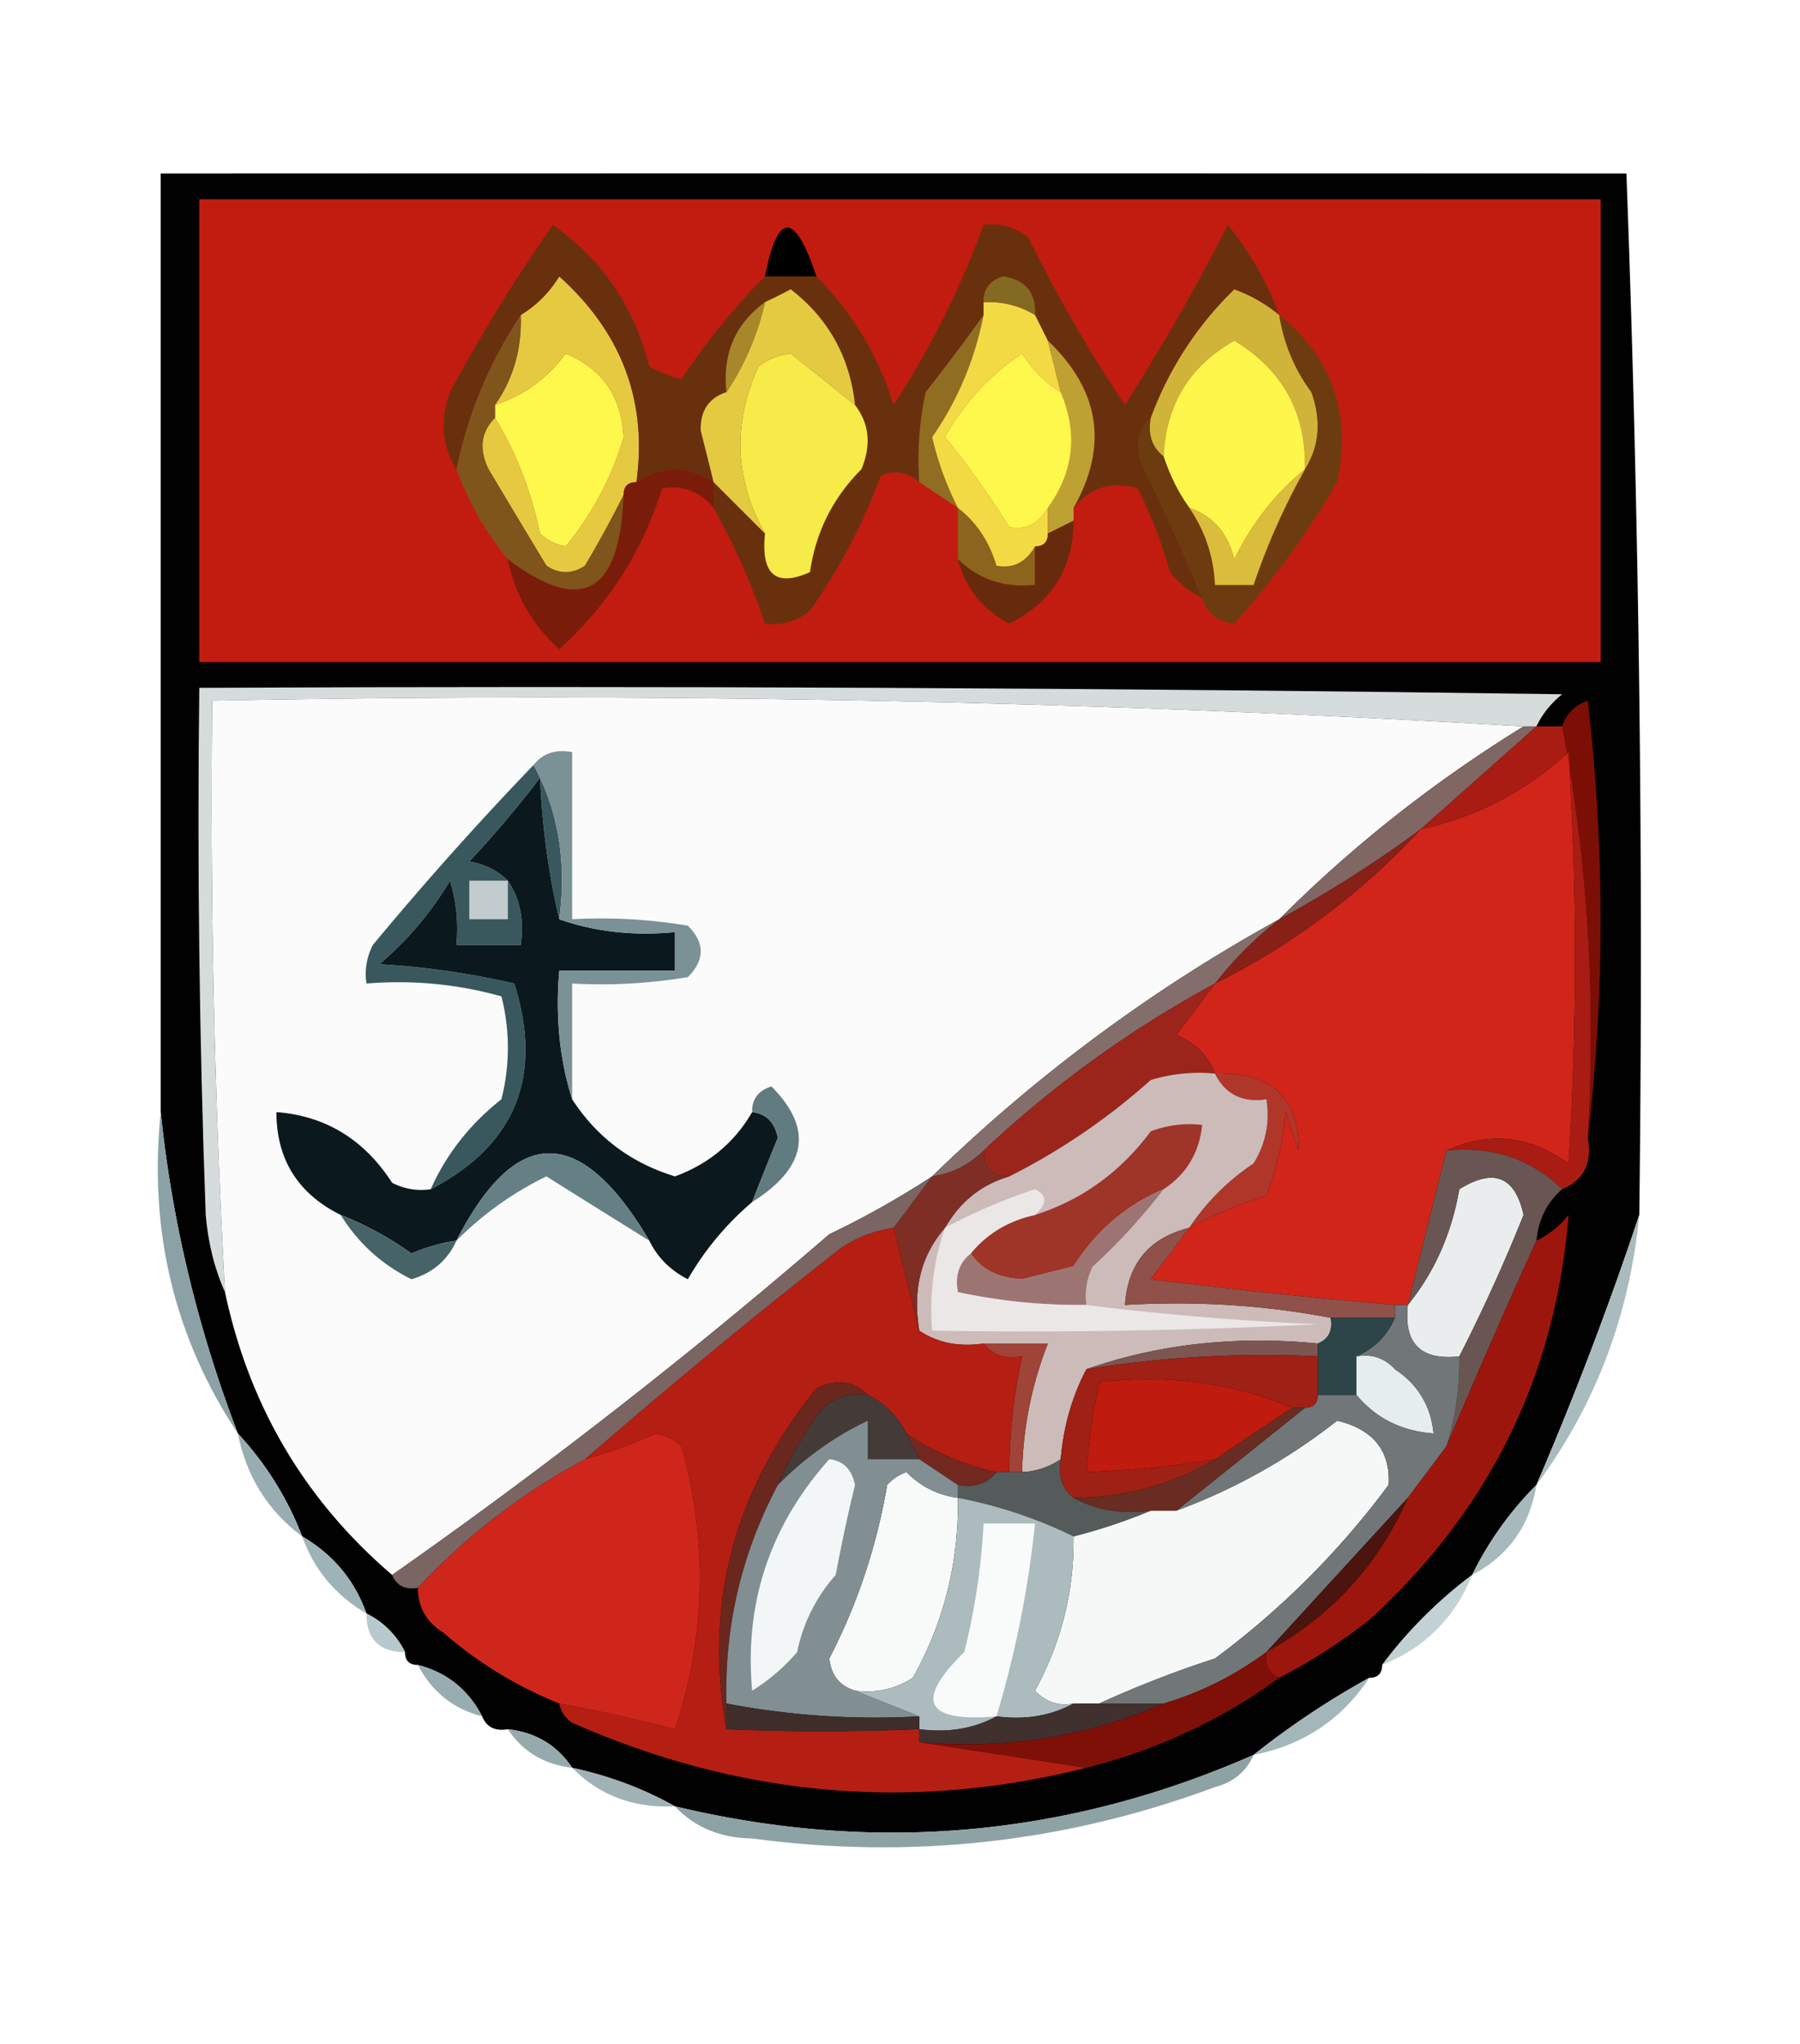 <svg xmlns="http://www.w3.org/2000/svg" width="140" height="159" style="shape-rendering:geometricPrecision;text-rendering:geometricPrecision;image-rendering:optimizeQuality;fill-rule:evenodd;clip-rule:evenodd"><path style="opacity:1" fill="#010101" d="M127.5 94.5a266.131 266.131 0 0 1-8 21 26.175 26.175 0 0 0-5 7c-2.667 2-5 4.333-7 7 0 .667-.333 1-1 1a64.322 64.322 0 0 0-9 6c-14.5 6.373-29.5 7.707-45 4-2.436-1.371-5.103-2.371-8-3-1.16-1.75-2.826-2.75-5-3-.992.172-1.658-.162-2-1-1.085-2.087-2.751-3.42-5-4-.667 0-1-.333-1-1a6.544 6.544 0 0 0-3-3c-.92-2.589-2.586-4.589-5-6a24.771 24.771 0 0 0-5-8c-3.13-8.182-5.13-16.516-6-25v-73c38.178-.015 76.178-.015 114 0 1 26.992 1.333 53.992 1 81z"/><path style="opacity:1" fill="#c11c0f" d="M15.5 15.5h109v36h-109v-36z"/><path style="opacity:1" fill="#d0b439" d="M99.5 24.5a13.485 13.485 0 0 0 2.5 6c.789 2.212.622 4.212-.5 6 .087-4.407-1.746-7.74-5.5-10-3.479 1.97-5.312 4.97-5.5 9-.904-.709-1.237-1.709-1-3a26.752 26.752 0 0 1 6.5-10 11.81 11.81 0 0 1 3.5 2z"/><path style="opacity:1" fill="#fef64b" d="M101.5 36.5c-2.276 1.83-4.109 4.164-5.5 7-.498-2.044-1.665-3.378-3.5-4-.845-1.172-1.511-2.505-2-4 .188-4.03 2.021-7.03 5.5-9 3.754 2.26 5.587 5.593 5.5 10z"/><path style="opacity:1" fill="#fff84c" d="M38.5 32.5v-1c2.235-.728 4.068-2.061 5.5-4 2.852 1.196 4.352 3.363 4.5 6.5a24.028 24.028 0 0 1-4.5 8.5 3.943 3.943 0 0 1-2-1c-.7-3.33-1.867-6.33-3.5-9z"/><path style="opacity:1" fill="#e5ca41" d="M49.5 37.5c-.667 0-1 .333-1 1a87.289 87.289 0 0 1-3 5.5c-1 .667-2 .667-3 0a1701.239 1701.239 0 0 1-4.5-7.5c-.765-1.566-.598-2.9.5-4 1.633 2.67 2.8 5.67 3.5 9a3.943 3.943 0 0 0 2 1 24.028 24.028 0 0 0 4.5-8.5c-.148-3.137-1.648-5.304-4.5-6.5-1.432 1.939-3.265 3.272-5.5 4 1.433-2.058 2.1-4.392 2-7 1.212-.73 2.212-1.73 3-3 4.863 4.371 6.863 9.704 6 16z"/><path style="opacity:1" fill="#7f551c" d="M40.5 24.5c.1 2.608-.567 4.942-2 7v1c-1.098 1.1-1.265 2.434-.5 4 1.502 2.518 3.002 5.018 4.5 7.5 1 .667 2 .667 3 0a87.289 87.289 0 0 0 3-5.5c-.262 7.673-3.262 9.34-9 5-1.697-2.053-3.03-4.387-4-7a33.56 33.56 0 0 1 5-12z"/><path style="opacity:1" fill="#791d0a" d="M55.5 37.5v2c-1.101-1.3-2.434-1.8-4-1.5-1.528 4.889-4.195 9.056-8 12.5-2.116-1.9-3.45-4.233-4-7 5.738 4.34 8.738 2.673 9-5 0-.667.333-1 1-1 2-1.333 4-1.333 6 0z"/><path style="opacity:1" fill="#69300e" d="M59.5 21.5h4c2.83 2.866 4.83 6.2 6 10a68.702 68.702 0 0 0 7-14c1.322-.17 2.489.163 3.5 1a109.4 109.4 0 0 0 7.5 13 172.072 172.072 0 0 0 8-14 24.88 24.88 0 0 1 4 7 11.81 11.81 0 0 0-3.5-2 26.752 26.752 0 0 0-6.5 10c-1.098 1.1-1.265 2.434-.5 4a199.11 199.11 0 0 1 4.5 10c-.958-.453-1.792-1.12-2.5-2a38.053 38.053 0 0 0-2.5-6.5c-1.995-.613-3.662-.113-5 1.5 2.717-4.81 2.05-9.144-2-13l-1-2c.082-1.752-.75-2.752-2.5-3-1.03.336-1.53 1.003-1.5 2v1a157.706 157.706 0 0 1-4.5 6 24.939 24.939 0 0 0-.5 7c-.923-.803-1.923-.97-3-.5A45.126 45.126 0 0 1 63 47.5c-1.011.837-2.178 1.17-3.5 1a54.008 54.008 0 0 0-4-9v-2c-2-1.333-4-1.333-6 0 .863-6.296-1.137-11.629-6-16-.788 1.27-1.788 2.27-3 3a33.56 33.56 0 0 0-5 12c-1.123-1.788-1.29-3.788-.5-6a126.748 126.748 0 0 1 8-13c3.821 2.673 6.321 6.34 7.5 11 .794.431 1.627.765 2.5 1 1.956-2.959 4.123-5.625 6.5-8z"/><path style="opacity:1" fill="#8b651e" d="M74.5 39.5c1.447 1.122 2.447 2.622 3 4.5 1.288.239 2.288-.261 3-1.5v3c-2.358.248-4.358-.42-6-2v-4z"/><path style="opacity:1" fill="#8f6e22" d="M76.5 24.5c-.692 3.497-2.025 6.663-4 9.5a24.321 24.321 0 0 0 2 5.5l-3-2c-.163-2.357.003-4.69.5-7a157.706 157.706 0 0 0 4.5-6z"/><path style="opacity:1" fill="#f2da44" d="M76.5 23.5c1.459-.067 2.792.266 4 1l1 2 1 4c-1.212-.73-2.212-1.73-3-3-2.537 1.702-4.537 3.869-6 6.5a65.884 65.884 0 0 1 5 7c1.288.239 2.288-.261 3-1.5v2c0 .667-.333 1-1 1-.712 1.239-1.712 1.739-3 1.5-.553-1.878-1.553-3.378-3-4.5a24.321 24.321 0 0 1-2-5.5c1.975-2.837 3.308-6.003 4-9.5v-1z"/><path style="opacity:1" fill="#bda133" d="M81.5 26.5c4.05 3.856 4.717 8.19 2 13v1l-2 1v-2c2.03-2.813 2.363-5.813 1-9l-1-4z"/><path style="opacity:1" fill="#fef84c" d="M82.5 30.5c1.363 3.188 1.03 6.188-1 9-.712 1.239-1.712 1.739-3 1.5a65.884 65.884 0 0 0-5-7c1.463-2.631 3.463-4.798 6-6.5.788 1.27 1.788 2.27 3 3z"/><path style="opacity:1" fill="#f6eb48" d="M66.5 31.5c1.113 1.446 1.28 3.113.5 5-2.223 2.222-3.556 4.89-4 8-2.658 1.194-3.824.194-3.5-3-2.37-4.231-2.537-8.565-.5-13a4.938 4.938 0 0 1 2.5-1 954.3 954.3 0 0 1 5 4z"/><path style="opacity:1" fill="#e4ca41" d="M66.5 31.5a954.3 954.3 0 0 0-5-4 4.938 4.938 0 0 0-2.5 1c-2.037 4.435-1.87 8.769.5 13l-4-4c-.321-1.318-.654-2.65-1-4-.047-1.538.62-2.538 2-3 1.412-2.104 2.412-4.437 3-7 .65-.304 1.316-.637 2-1 2.936 2.276 4.603 5.276 5 9z"/><path style="opacity:1" fill="#a8872b" d="M59.5 23.5c-.588 2.563-1.588 4.896-3 7-.318-2.982.682-5.315 3-7z"/><path style="opacity:1" fill="#836a22" d="M80.5 24.5c-1.208-.734-2.541-1.067-4-1-.03-.997.47-1.664 1.5-2 1.75.248 2.582 1.248 2.5 3z"/><path style="opacity:1" d="M63.5 21.5h-4c.988-5.055 2.321-5.055 4 0z"/><path style="opacity:1" fill="#682a0c" d="M83.5 40.5c-.008 3.68-1.675 6.347-5 8-2.08-1.079-3.413-2.745-4-5 1.642 1.58 3.642 2.248 6 2v-3c.667 0 1-.333 1-1l2-1z"/><path style="opacity:1" fill="#6c3c10" d="M99.5 24.5c4.129 3.338 5.629 7.671 4.5 13a66.09 66.09 0 0 1-8 11c-1.301-.139-2.134-.805-2.5-2a199.11 199.11 0 0 0-4.5-10c-.765-1.566-.598-2.9.5-4-.237 1.291.096 2.291 1 3 .489 1.495 1.155 2.828 2 4 1.23 1.797 1.896 3.797 2 6h3a53.535 53.535 0 0 1 4-9c1.122-1.788 1.289-3.788.5-6a13.485 13.485 0 0 1-2.5-6z"/><path style="opacity:1" fill="#dabd3c" d="M101.5 36.5a53.535 53.535 0 0 0-4 9h-3c-.104-2.203-.77-4.203-2-6 1.835.622 3.002 1.956 3.5 4 1.391-2.836 3.224-5.17 5.5-7z"/><path style="opacity:1" fill="#d6dbdb" d="M119.5 56.5h-1c-33.65-1.993-67.65-2.66-102-2-.17 15.35.163 30.683 1 46-.81-1.792-1.31-3.792-1.5-6-.5-13.663-.667-27.33-.5-41 35.335-.167 70.668 0 106 .5-.881.708-1.547 1.542-2 2.5z"/><path style="opacity:1" fill="#fbfbfc" d="M118.5 56.5c-6.987 4.308-13.321 9.308-19 15a124.93 124.93 0 0 0-27 20 68.467 68.467 0 0 1-8 4.5 428.665 428.665 0 0 1-34 26.5c-6.79-5.811-11.124-13.144-13-22a699.873 699.873 0 0 1-1-46c34.35-.66 68.35.007 102 2z"/><path style="opacity:1" fill="#806764" d="M118.5 56.5h1l-9 8a92.204 92.204 0 0 1-11 7c5.679-5.692 12.013-10.692 19-15z"/><path style="opacity:1" fill="#7b0f06" d="M123.5 88.5c.643-11.052-.024-21.72-2-32 .311-.978.978-1.645 2-2 1.324 11.493 1.324 22.826 0 34z"/><path style="opacity:1" fill="#38585d" d="M41.5 59.5c1.923 3.53 2.59 7.53 2 12-.823-3.477-1.323-7.144-1.5-11a80.31 80.31 0 0 1-5.5 6.5c1.237.232 2.237.732 3 1.5.951 1.419 1.285 3.085 1 5h-5c.16-1.7-.007-3.366-.5-5a25.556 25.556 0 0 1-5.5 6.5c3.59.207 7.09.707 10.5 1.5 2.263 7.231.096 12.565-6.5 16 1.213-2.725 3.046-5.059 5.5-7a16.25 16.25 0 0 0 0-8c-3.394-.956-6.894-1.29-10.5-1a4.932 4.932 0 0 1 .5-3 255.513 255.513 0 0 1 12.5-14z"/><path style="opacity:1" fill="#d1251a" d="m112.5 89.5-3 12h-1a492.7 492.7 0 0 1-19-2 493.061 493.061 0 0 0 3-4 33.014 33.014 0 0 1 6-2.5 26.692 26.692 0 0 0 1.5-6.5l1 3c.047-4.114-2.12-6.114-6.5-6-.507-1.359-1.507-2.359-3-3a493.061 493.061 0 0 0 3-4 55.507 55.507 0 0 0 16-12c4.352-.954 8.185-2.954 11.5-6a256.122 256.122 0 0 1 0 32c-3.038-2.194-6.204-2.527-9.5-1z"/><path style="opacity:1" fill="#0b191e" d="M43.5 71.5c2.787.977 5.787 1.31 9 1v3h-9c-.313 3.542.02 6.875 1 10 1.923 2.965 4.59 4.965 8 6 2.628-.965 4.628-2.632 6-5 1.086.12 1.753.787 2 2a325.759 325.759 0 0 0-2 5 22.732 22.732 0 0 0-5 6c-1.355-.688-2.355-1.688-3-3-5.36-9.056-10.36-9.056-15 0-1.195.177-2.361.51-3.5 1a25.196 25.196 0 0 0-5.5-3c-3.333-1.659-5-4.325-5-8 3.826.297 6.826 2.13 9 5.5.948.483 1.948.65 3 .5 6.596-3.435 8.763-8.769 6.5-16A62.033 62.033 0 0 0 29.5 75a25.556 25.556 0 0 0 5.5-6.5c.493 1.634.66 3.3.5 5h5c.285-1.915-.049-3.581-1-5-.763-.768-1.763-1.268-3-1.5a80.31 80.31 0 0 0 5.5-6.5c.177 3.856.677 7.523 1.5 11z"/><path style="opacity:1" fill="#c2ccce" d="M39.5 68.5v3h-3v-3h3z"/><path style="opacity:1" fill="#7a9196" d="M41.5 59.5c.709-.904 1.709-1.237 3-1v13a40.936 40.936 0 0 1 9 .5c1.333 1.333 1.333 2.667 0 4a40.936 40.936 0 0 1-9 .5v9c-.98-3.125-1.313-6.458-1-10h9v-3c-3.213.31-6.213-.023-9-1 .59-4.47-.077-8.47-2-12z"/><path style="opacity:1" fill="#a91c13" d="M119.5 56.5h2c1.976 10.28 2.643 20.948 2 32 .343 1.983-.324 3.317-2 4-2.419-2.362-5.419-3.362-9-3 3.296-1.527 6.462-1.194 9.5 1a256.122 256.122 0 0 0 0-32c-3.315 3.046-7.148 5.046-11.5 6l9-8z"/><path style="opacity:1" fill="#872017" d="M110.5 64.5a55.507 55.507 0 0 1-16 12 28.061 28.061 0 0 1 5-5 92.204 92.204 0 0 0 11-7z"/><path style="opacity:1" fill="#846e6b" d="M99.5 71.5a28.061 28.061 0 0 0-5 5 85.544 85.544 0 0 0-18 13c-1.105 1.1-2.438 1.767-4 2a124.93 124.93 0 0 1 27-20z"/><path style="opacity:1" fill="#9c251b" d="M94.5 76.5a493.061 493.061 0 0 1-3 4c1.493.641 2.493 1.641 3 3-1.7-.16-3.366.007-5 .5a50.464 50.464 0 0 1-11 7.5c-1.333 0-2-.667-2-2a85.544 85.544 0 0 1 18-13z"/><path style="opacity:1" fill="#617c80" d="M58.5 93.5a325.759 325.759 0 0 1 2-5c-.247-1.213-.914-1.88-2-2-.03-.997.47-1.664 1.5-2 3.277 3.3 2.777 6.3-1.5 9z"/><path style="opacity:1" fill="#b1362a" d="M94.5 83.5c4.38-.114 6.547 1.886 6.5 6l-1-3a26.692 26.692 0 0 1-1.5 6.5 33.014 33.014 0 0 0-6 2.5 17.853 17.853 0 0 1 5-5c.952-1.545 1.285-3.212 1-5-1.88.27-3.213-.396-4-2z"/><path style="opacity:1" fill="#8ba1a5" d="M12.5 86.5c.87 8.484 2.87 16.818 6 25-4.95-7.471-6.95-15.804-6-25z"/><path style="opacity:1" fill="#ccbbb9" d="M94.5 83.5c.787 1.604 2.12 2.27 4 2 .285 1.788-.048 3.455-1 5a17.853 17.853 0 0 0-5 5c-3.12.788-4.788 2.788-5 6 5.526-.321 10.86.012 16 1 .172.992-.162 1.658-1 2-6.426-.62-12.426.047-18 2-1.112 2.099-1.778 4.433-2 7a5.727 5.727 0 0 1-3 1 28.793 28.793 0 0 1 2-10h-5c-1.915.284-3.581-.049-5-1-.536-3.198.131-5.865 2-8 1.172-2.039 2.838-3.372 5-4a50.464 50.464 0 0 0 11-7.5c1.634-.493 3.3-.66 5-.5z"/><path style="opacity:1" fill="#658085" d="M50.5 96.5a1750.3 1750.3 0 0 1-8-5 25.814 25.814 0 0 0-7 5c4.64-9.056 9.64-9.056 15 0z"/><path style="opacity:1" fill="#7f2e25" d="M76.5 89.5c0 1.333.667 2 2 2-2.162.628-3.828 1.961-5 4-1.869 2.135-2.536 4.802-2 8l-2-8 3-4c1.562-.233 2.895-.9 4-2z"/><path style="opacity:1" fill="#466368" d="M26.5 94.5a25.196 25.196 0 0 1 5.5 3 14.076 14.076 0 0 1 3.5-1c-.69 1.522-1.858 2.522-3.5 3-2.316-1.15-4.15-2.817-5.5-5z"/><path style="opacity:1" fill="#9f3429" d="M90.5 92.5c-2.907 1.234-5.24 3.234-7 6l-4 1c-1.833-.085-3.166-.752-4-2 1.268-1.547 2.935-2.547 5-3 3.647-1.167 6.647-3.334 9-6.5a8.434 8.434 0 0 1 4-.5c-.222 2.164-1.222 3.83-3 5z"/><path style="opacity:1" fill="#e9edee" d="M113.5 105.5c-3 .333-4.333-1-4-4 2.068-2.545 3.401-5.545 4-9 2.677-1.666 4.344-.999 5 2a132.55 132.55 0 0 1-5 11z"/><path style="opacity:1" fill="#9c7572" d="M90.5 92.5a46.142 46.142 0 0 1-5.5 6 4.932 4.932 0 0 0-.5 3 44.87 44.87 0 0 1-10-1c-.237-1.291.096-2.291 1-3 .834 1.248 2.167 1.915 4 2l4-1c1.76-2.766 4.093-4.766 7-6z"/><path style="opacity:1" fill="#8f5149" d="M92.5 95.5a493.061 493.061 0 0 1-3 4 492.7 492.7 0 0 0 19 2v1h-5c-5.14-.988-10.474-1.321-16-1 .212-3.212 1.88-5.212 5-6z"/><path style="opacity:1" fill="#695653" d="M112.5 89.5c3.581-.362 6.581.638 9 3-1.174 1.014-1.84 2.347-2 4a613.078 613.078 0 0 0-7 16 21.435 21.435 0 0 0 1-7 132.55 132.55 0 0 0 5-11c-.656-2.999-2.323-3.666-5-2-.599 3.455-1.932 6.455-4 9l3-12z"/><path style="opacity:1" fill="#ebe7e7" d="M80.5 94.5c-2.065.453-3.732 1.453-5 3-.904.709-1.237 1.709-1 3a44.87 44.87 0 0 0 10 1 216.586 216.586 0 0 0 18 1.5c-9.994.5-19.994.666-30 .5-.221-2.779.112-5.445 1-8a43.772 43.772 0 0 1 7-3c.963.47.963 1.136 0 2z"/><path style="opacity:1" fill="#a04338" d="M76.5 104.5h5a28.793 28.793 0 0 0-2 10h-1a41.742 41.742 0 0 1 1-9c-1.291.237-2.291-.096-3-1z"/><path style="opacity:1" fill="#7d5551" d="M102.5 104.5v1a86.751 86.751 0 0 0-18 1c5.574-1.953 11.574-2.62 18-2z"/><path style="opacity:1" fill="#2d4448" d="M103.5 102.5h5c-.6 1.4-1.6 2.4-3 3v3h-3v-4c.838-.342 1.172-1.008 1-2z"/><path style="opacity:1" fill="#a9bbbe" d="M127.5 94.5c-.757 7.827-3.424 14.827-8 21a266.131 266.131 0 0 0 8-21z"/><path style="opacity:1" fill="#b51e13" d="m69.5 95.5 2 8c1.419.951 3.085 1.284 5 1 .709.904 1.709 1.237 3 1a41.742 41.742 0 0 0-1 9h-1a19.489 19.489 0 0 1-7-3 6.544 6.544 0 0 0-3-3c-1.1-1.098-2.434-1.265-4-.5-6.425 7.94-8.758 16.774-7 26.5 4.776.204 9.776.204 15 0v1l13 2c-13.6 3.429-26.933 2.262-40-3.5-.556-.383-.89-.883-1-1.5 3.016.559 6.016 1.225 9 2 2.398-7.284 2.565-14.617.5-22a3.944 3.944 0 0 0-2-1c-1.8.82-3.634 1.486-5.5 2a496.864 496.864 0 0 1 20-16.5 10.123 10.123 0 0 1 4-1.5z"/><path style="opacity:1" fill="#9f2014" d="M102.5 105.5v3c0 .667-.333 1-1 1h-1c-4.556-1.942-9.556-2.608-15-2a51.648 51.648 0 0 0-1 7 76.923 76.923 0 0 0 10-1c-3.3 1.983-6.966 2.983-11 3-.904-.709-1.237-1.709-1-3 .222-2.567.888-4.901 2-7a86.751 86.751 0 0 1 18-1z"/><path style="opacity:1" fill="#e6edef" d="M105.5 105.5c1.175-.219 2.175.114 3 1 1.797 1.195 2.797 2.862 3 5-2.488-.183-4.488-1.183-6-3v-3z"/><path style="opacity:1" fill="#bf1b0f" d="M100.5 109.5a903.072 903.072 0 0 0-6 4c-3.307.551-6.64.884-10 1a51.648 51.648 0 0 1 1-7c5.444-.608 10.444.058 15 2z"/><path style="opacity:1" fill="#f6f8f8" d="M85.5 132.5h-2c-1.175.219-2.175-.114-3-1 2.047-3.724 3.047-7.724 3-12a43.788 43.788 0 0 0 6-2h2a45.7 45.7 0 0 0 12.5-7c2.823.686 4.156 2.353 4 5A64.764 64.764 0 0 1 94.5 129a82.383 82.383 0 0 0-9 3.5z"/><path style="opacity:1" fill="#717778" d="M108.5 101.5h1c-.333 3 1 4.333 4 4a21.435 21.435 0 0 1-1 7l-3 4c-3.689 4.02-7.355 8.02-11 12-2.473 1.827-5.14 3.16-8 4h-5a82.383 82.383 0 0 1 9-3.5 64.764 64.764 0 0 0 13.5-13.5c.156-2.647-1.177-4.314-4-5a45.7 45.7 0 0 1-12.5 7c3.327-2.659 6.66-5.325 10-8 .667 0 1-.333 1-1h3c1.512 1.817 3.512 2.817 6 3-.203-2.138-1.203-3.805-3-5-.825-.886-1.825-1.219-3-1 1.4-.6 2.4-1.6 3-3v-1z"/><path style="opacity:1" fill="#443b38" d="M67.5 108.5a6.544 6.544 0 0 1 3 3l1 2h-4v-3c-2.556 1.202-4.89 2.869-7 5a30.123 30.123 0 0 1 3.5-6c1.011-.837 2.178-1.17 3.5-1z"/><path style="opacity:1" fill="#cf261c" d="M43.5 132.5a31.523 31.523 0 0 1-9-5.5c-1.323-.816-1.99-1.983-2-3.5a49.663 49.663 0 0 1 13-10c1.866-.514 3.7-1.18 5.5-2a3.944 3.944 0 0 1 2 1c2.065 7.383 1.898 14.716-.5 22a130.027 130.027 0 0 0-9-2z"/><path style="opacity:1" fill="#732820" d="M70.5 111.5a19.489 19.489 0 0 0 7 3c-.709.904-1.709 1.237-3 1l-3-2-1-2z"/><path style="opacity:1" fill="#98adb1" d="M18.5 111.5a24.771 24.771 0 0 1 5 8c-2.664-1.984-4.33-4.651-5-8z"/><path style="opacity:1" fill="#f8fafa" d="M74.5 116.5c.08 5.017-1.088 9.684-3.5 14-1.356.88-2.856 1.214-4.5 1-1.195-.366-1.861-1.199-2-2.5 2.185-4.225 3.685-8.725 4.5-13.5a3.647 3.647 0 0 1 1.5-1c1.122 1.13 2.456 1.797 4 2z"/><path style="opacity:1" fill="#555a5a" d="M82.5 113.5c-.237 1.291.096 2.291 1 3 1.765.961 3.765 1.295 6 1a43.788 43.788 0 0 1-6 2 35.758 35.758 0 0 0-9-3v-1c1.291.237 2.291-.096 3-1h2a5.727 5.727 0 0 0 3-1z"/><path style="opacity:1" fill="#692c23" d="M100.5 109.5h1c-3.34 2.675-6.673 5.341-10 8h-2c-2.235.295-4.235-.039-6-1 4.034-.017 7.7-1.017 11-3a903.072 903.072 0 0 1 6-4z"/><path style="opacity:1" fill="#7a6563" d="m72.5 91.5-3 4a10.123 10.123 0 0 0-4 1.5 496.864 496.864 0 0 0-20 16.5 49.663 49.663 0 0 0-13 10c-.992.172-1.658-.162-2-1a428.665 428.665 0 0 0 34-26.5 68.467 68.467 0 0 0 8-4.5z"/><path style="opacity:1" fill="#69271e" d="M67.5 108.5c-1.322-.17-2.489.163-3.5 1a30.123 30.123 0 0 0-3.5 6c-2.818 5.307-4.151 10.974-4 17v2c-1.758-9.726.575-18.56 7-26.5 1.566-.765 2.9-.598 4 .5z"/><path style="opacity:1" fill="#4b140e" d="M109.5 116.5c-2.289 5.229-5.955 9.229-11 12 3.645-3.98 7.311-7.98 11-12z"/><path style="opacity:1" fill="#818f93" d="m71.5 113.5 3 2v1c-1.544-.203-2.878-.87-4-2a3.647 3.647 0 0 0-1.5 1c-.815 4.775-2.315 9.275-4.5 13.5.139 1.301.805 2.134 2 2.5l5 2a61.283 61.283 0 0 1-15-1c-.151-6.026 1.182-11.693 4-17 2.11-2.131 4.444-3.798 7-5v3h4z"/><path style="opacity:1" fill="#f3f6f7" d="M64.5 113.5c1.086.12 1.753.787 2 2a130.601 130.601 0 0 0-1.5 7 12.8 12.8 0 0 0-3 6 14.984 14.984 0 0 1-3.5 3c-.612-6.831 1.388-12.831 6-18z"/><path style="opacity:1" fill="#a7b9bc" d="M119.5 115.5c-.51 3.174-2.177 5.508-5 7a26.175 26.175 0 0 1 5-7z"/><path style="opacity:1" fill="#9eb3b7" d="M23.5 119.5c2.414 1.411 4.08 3.411 5 6-2.414-1.411-4.08-3.411-5-6z"/><path style="opacity:1" fill="#acbbbe" d="M74.5 116.5a35.758 35.758 0 0 1 9 3c.047 4.276-.953 8.276-3 12 .825.886 1.825 1.219 3 1-1.765.961-3.765 1.295-6 1-1.765.961-3.765 1.295-6 1v-1l-5-2c1.644.214 3.144-.12 4.5-1 2.412-4.316 3.58-8.983 3.5-14z"/><path style="opacity:1" fill="#f9fbfb" d="M77.5 133.5c-5.553.475-6.387-1.192-2.5-5a52.078 52.078 0 0 0 1.5-10h4a80.546 80.546 0 0 1-3 15z"/><path style="opacity:1" fill="#9d160d" d="M99.5 130.5c-.838-.342-1.172-1.008-1-2 5.045-2.771 8.711-6.771 11-12l3-4a613.078 613.078 0 0 1 7-16c.958-.453 1.792-1.12 2.5-2-.985 12.471-6.151 22.971-15.5 31.5a43.842 43.842 0 0 1-7 4.5z"/><path style="opacity:1" fill="#c2d2d4" d="M114.5 122.5c-1.333 3.333-3.667 5.667-7 7 2-2.667 4.333-5 7-7z"/><path style="opacity:1" fill="#b8c9cd" d="M28.5 125.5a6.544 6.544 0 0 1 3 3c-2 0-3-1-3-3z"/><path style="opacity:1" fill="#98adb1" d="M32.5 129.5c2.249.58 3.915 1.913 5 4-2.249-.58-3.915-1.913-5-4z"/><path style="opacity:1" fill="#a3b6ba" d="M106.5 130.5c-2.13 3.237-5.13 5.237-9 6a64.322 64.322 0 0 1 9-6z"/><path style="opacity:1" fill="#3f2d2a" d="M56.5 132.5a61.283 61.283 0 0 0 15 1v1c-5.224.204-10.224.204-15 0v-2z"/><path style="opacity:1" fill="#40312f" d="M83.5 132.5h7c-5.944 2.589-12.278 3.589-19 3v-1c2.235.295 4.235-.039 6-1 2.235.295 4.235-.039 6-1z"/><path style="opacity:1" fill="#7e1008" d="M98.5 128.5c-.172.992.162 1.658 1 2-4.474 3.278-9.474 5.612-15 7l-13-2c6.722.589 13.056-.411 19-3 2.86-.84 5.527-2.173 8-4z"/><path style="opacity:1" fill="#96aaae" d="M39.5 134.5c2.174.25 3.84 1.25 5 3-2.174-.25-3.84-1.25-5-3z"/><path style="opacity:1" fill="#a0b2b6" d="M44.5 137.5c2.897.629 5.564 1.629 8 3-3.216.155-5.883-.845-8-3z"/><path style="opacity:1" fill="#8da2a5" d="M97.5 136.5c-.558 1.29-1.558 2.123-3 2.5-11.609 4.321-23.609 5.654-36 4-2.474-.037-4.474-.87-6-2.5 15.5 3.707 30.5 2.373 45-4z"/></svg>